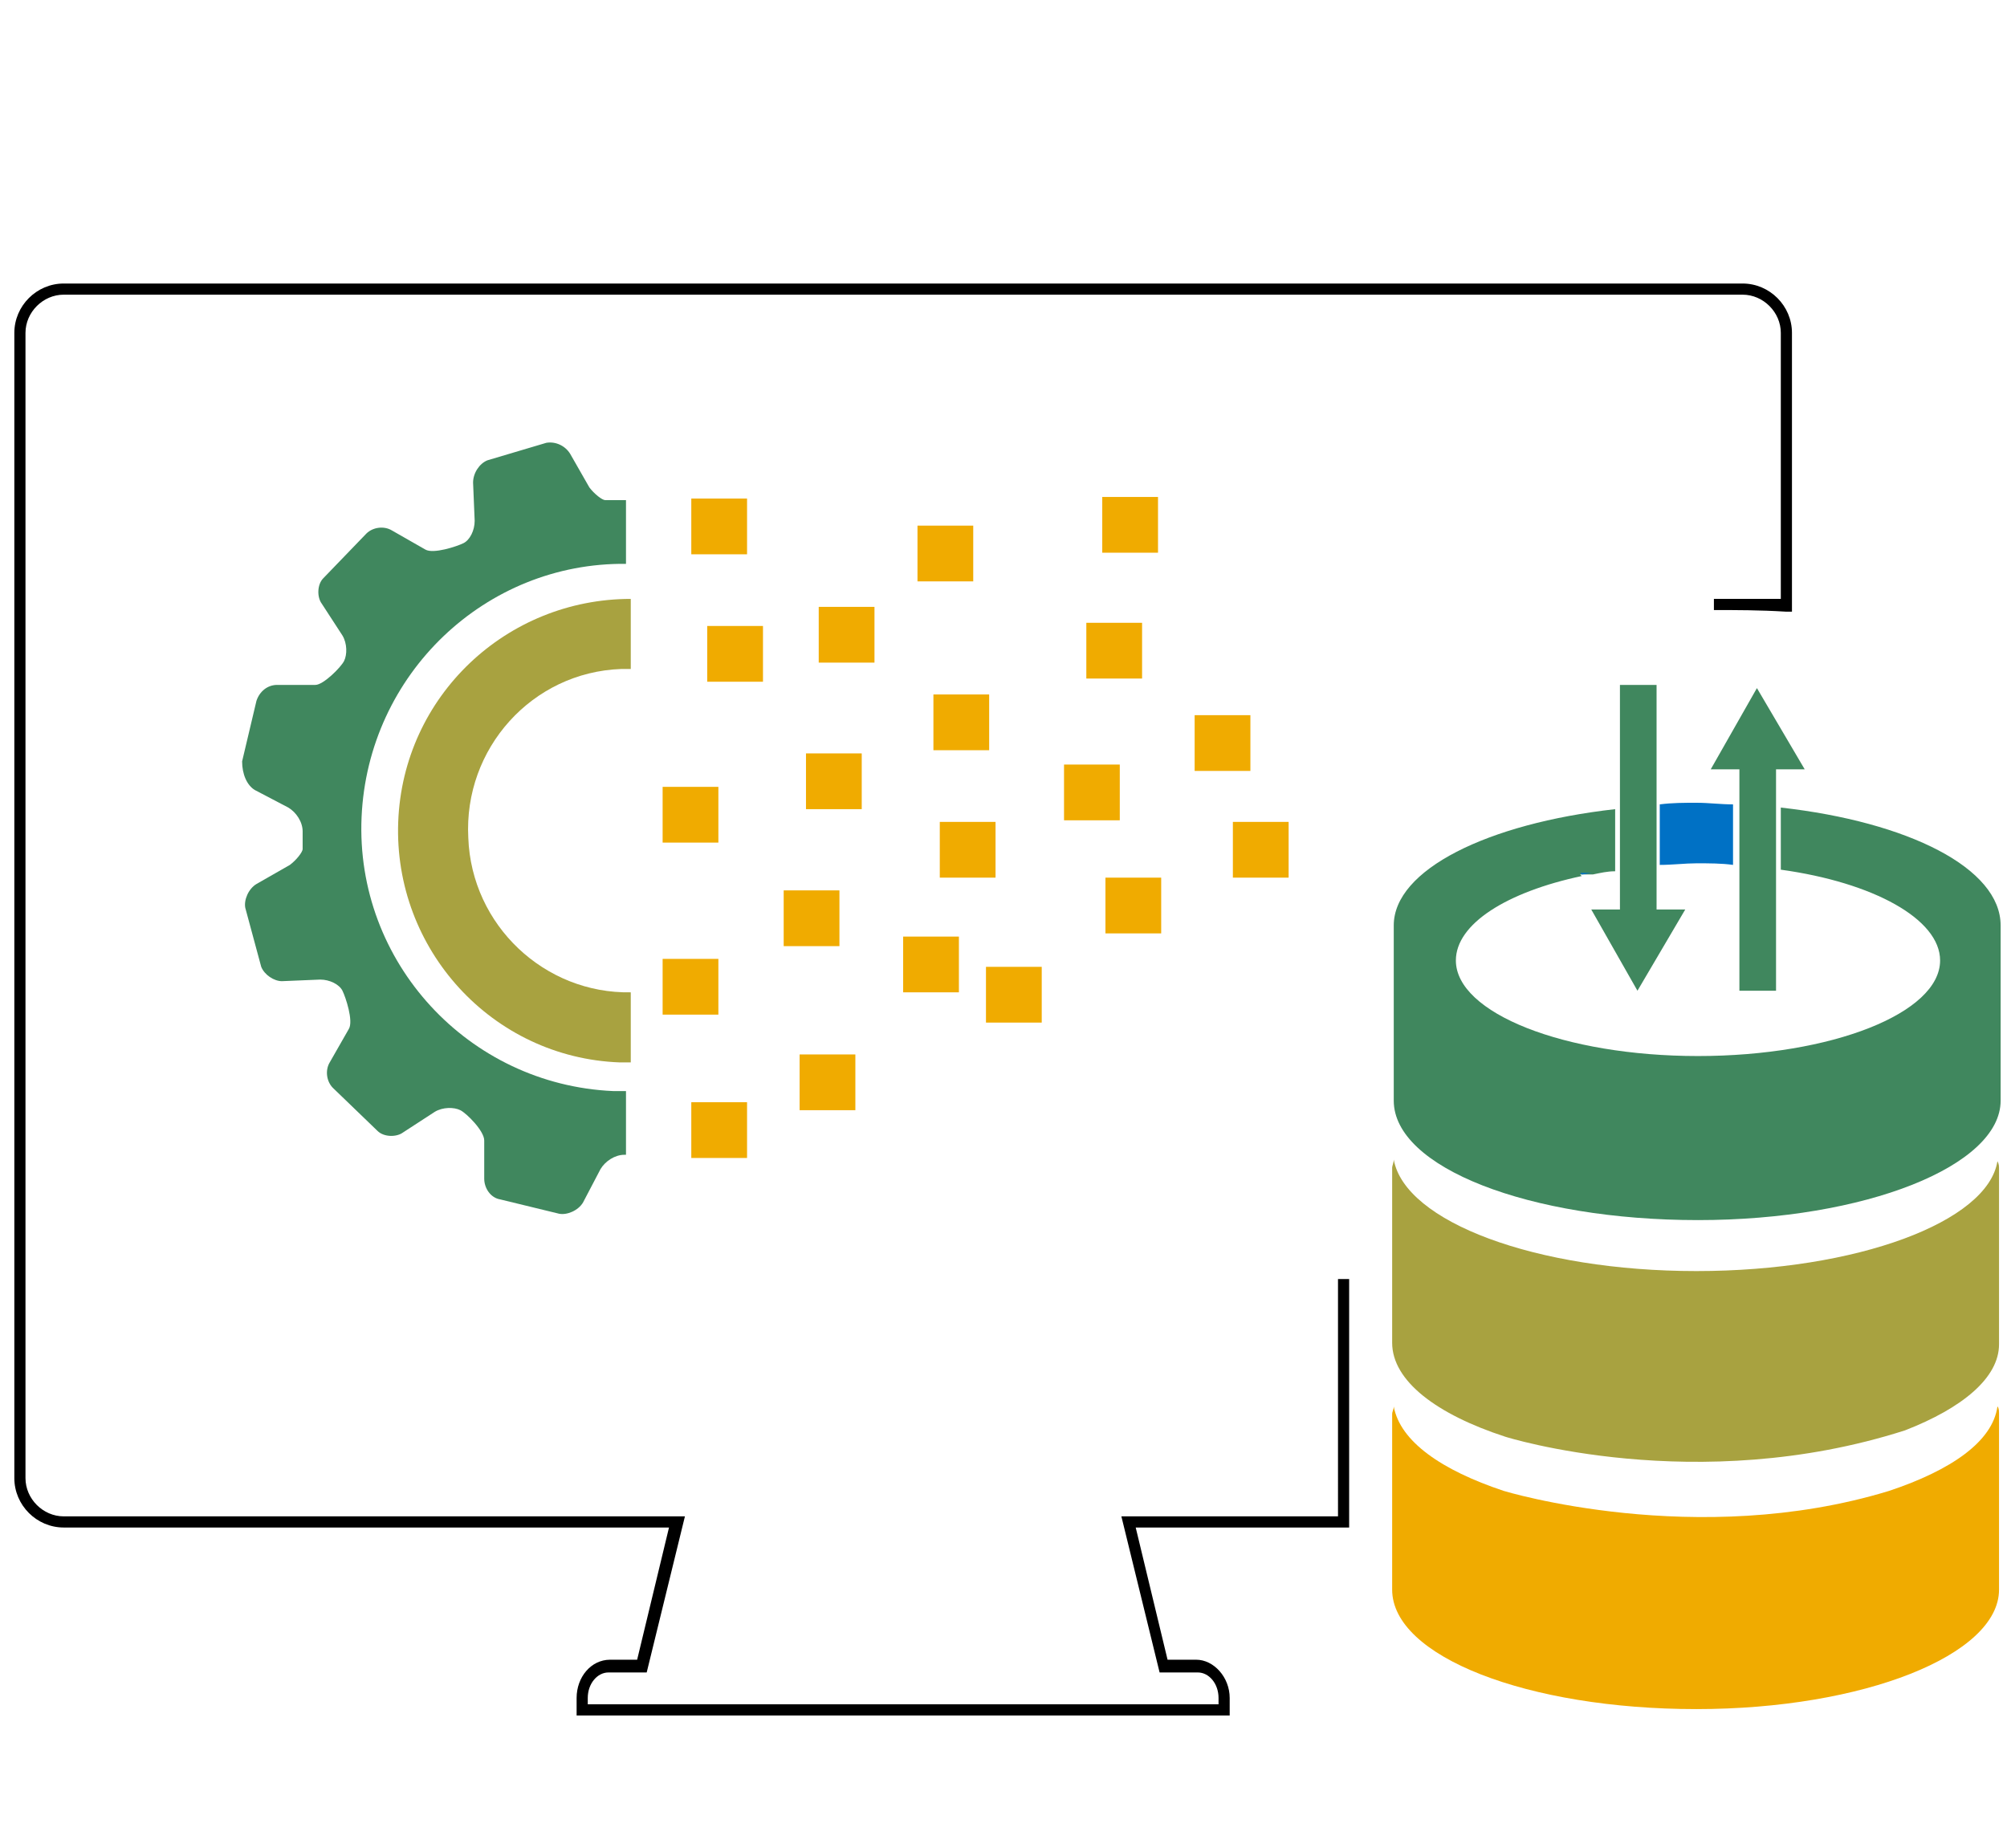 <?xml version="1.0" encoding="utf-8"?>
<!-- Generator: Adobe Illustrator 22.0.1, SVG Export Plug-In . SVG Version: 6.00 Build 0)  -->
<svg version="1.1" id="Layer_1" xmlns="http://www.w3.org/2000/svg" xmlns:xlink="http://www.w3.org/1999/xlink" x="0px" y="0px"
	 viewBox="0 0 126 116" style="enable-background:new 0 0 126 116;" xml:space="preserve">
<style type="text/css">
	.st0{fill:url(#SVGID_1_);}
	.st1{fill:none;stroke:#0459A2;stroke-miterlimit:10;}
	.st2{fill:#FF0013;}
	.st3{fill:#0B4A99;}
	.st4{fill:#CD1618;}
	.st5{fill:#DB9821;}
	.st6{fill:#40875E;}
	.st7{fill:#918831;}
	.st8{fill:#F0AB00;}
	.st9{fill:#A8A240;}
	.st10{fill:none;}
	.st11{fill:#0071C5;}
	.st12{fill:#EFAA1E;}
	.st13{fill:none;stroke:#000000;stroke-width:0.5;stroke-miterlimit:10;}
	.st14{fill:#A69F3D;}
	.st15{fill:#231F20;}
	.st16{fill-rule:evenodd;clip-rule:evenodd;fill:#A69F3D;}
	.st17{fill-rule:evenodd;clip-rule:evenodd;fill:#F0AB00;}
	.st18{fill-rule:evenodd;clip-rule:evenodd;fill:#A8A240;}
	.st19{fill-rule:evenodd;clip-rule:evenodd;fill:#40875E;}
	.st20{fill-rule:evenodd;clip-rule:evenodd;fill:#0B4A99;}
	.st21{fill:#FFFFFF;}
	.st22{fill:#0057A2;}
</style>
<g>
	<path class="st9" d="M25,51.6c-0.3,8,5.9,14.8,13.9,15.1c0.2,0,0.5,0,0.7,0v-4.4c-5.4,0.1-10-4.2-10.2-9.7
		c-0.3-5.6,4-10.4,9.6-10.6c0.2,0,0.4,0,0.6,0v-4.4C31.8,37.6,25.3,43.7,25,51.6z"/>
	<path class="st6" d="M16,49.6l2.1,1.1c0.5,0.3,0.9,0.9,0.9,1.5c0,0,0,0.3,0,0.9c0,0.2,0,0.2,0,0.2c0,0.2-0.4,0.7-0.8,1l-2.1,1.2
		c-0.5,0.3-0.8,1-0.7,1.5l1,3.7c0.2,0.5,0.8,0.9,1.3,0.9l2.4-0.1c0.6,0,1.2,0.3,1.4,0.7c0.2,0.4,0.7,1.9,0.4,2.4l-1.2,2.1
		c-0.3,0.5-0.2,1.2,0.2,1.6l2.8,2.7c0.4,0.4,1.2,0.4,1.6,0.1l2-1.3c0.5-0.3,1.2-0.3,1.6-0.1c0.4,0.2,1.5,1.3,1.5,1.9l0,2.4
		c0,0.6,0.4,1.2,1,1.3l3.7,0.9c0.5,0.1,1.2-0.2,1.5-0.7l1.1-2.1c0.3-0.5,0.9-0.9,1.5-0.9c0,0,0,0,0.1,0v-4c-0.3,0-0.5,0-0.8,0
		c-9.1-0.4-16.2-8.1-15.8-17.2c0.4-9,7.8-16,16.6-15.9v-4c-0.1,0-0.1,0-0.2,0c0,0-0.3,0-0.9,0c-0.2,0-0.2,0-0.2,0
		c-0.2,0-0.7-0.4-1-0.8l-1.2-2.1c-0.3-0.5-0.9-0.8-1.5-0.7l-3.7,1.1c-0.5,0.2-0.9,0.8-0.9,1.4l0.1,2.4c0,0.6-0.3,1.2-0.7,1.4
		c-0.4,0.2-1.9,0.7-2.4,0.4l-2.1-1.2c-0.5-0.3-1.2-0.2-1.6,0.2l-2.7,2.8c-0.4,0.4-0.4,1.2-0.1,1.6l1.3,2c0.3,0.5,0.3,1.2,0.1,1.6
		c-0.2,0.4-1.3,1.5-1.8,1.5l-2.4,0c-0.6,0-1.1,0.4-1.3,1l-0.9,3.8C15.2,48.6,15.5,49.3,16,49.6z"/>
	<g>
		<g>
			<path d="M77.2,107.7h-41v-1.1c0-1.3,0.9-2.4,2.1-2.4H40l2-8.3H4c-1.7,0-3.1-1.4-3.1-3.1V20.9c0-1.7,1.4-3.1,3.1-3.1h105.4
				c1.7,0,3.1,1.4,3.1,3.1v17.5l-0.4,0c-1.6-0.1-3.1-0.1-4.5-0.1l0-0.7c1.4,0,2.7,0,4.2,0V20.9c0-1.3-1.1-2.4-2.4-2.4H4
				c-1.3,0-2.4,1.1-2.4,2.4v71.9c0,1.3,1.1,2.4,2.4,2.4h39l-2.4,9.8h-2.4c-0.7,0-1.3,0.7-1.3,1.6v0.4h39.6v-0.4
				c0-0.9-0.6-1.6-1.3-1.6h-2.4l-2.4-9.8h13.6V80.3h0.7v15.6H71.3l2,8.3h1.8c1.1,0,2.1,1.1,2.1,2.4V107.7z"/>
		</g>
	</g>
	<rect x="43.4" y="31.3" class="st8" width="3.5" height="3.5"/>
	<rect x="44.4" y="39.3" class="st8" width="3.5" height="3.5"/>
	<rect x="51.4" y="38.1" class="st8" width="3.5" height="3.5"/>
	<rect x="50.6" y="47.3" class="st8" width="3.5" height="3.5"/>
	<rect x="58.6" y="43.6" class="st8" width="3.5" height="3.5"/>
	<rect x="75" y="44.9" class="st8" width="3.5" height="3.5"/>
	<rect x="69.2" y="31.2" class="st8" width="3.5" height="3.5"/>
	<rect x="57.6" y="33" class="st8" width="3.5" height="3.5"/>
	<rect x="77.4" y="51.6" class="st8" width="3.5" height="3.5"/>
	<rect x="66.8" y="48" class="st8" width="3.5" height="3.5"/>
	<rect x="59" y="51.6" class="st8" width="3.5" height="3.5"/>
	<rect x="69.4" y="55.1" class="st8" width="3.5" height="3.5"/>
	<rect x="68.2" y="39.1" class="st8" width="3.5" height="3.5"/>
	<rect x="56.7" y="58.8" class="st8" width="3.5" height="3.5"/>
	<rect x="61.9" y="60.7" class="st8" width="3.5" height="3.5"/>
	<rect x="49.2" y="55.9" class="st8" width="3.5" height="3.5"/>
	<rect x="41.6" y="49.4" class="st8" width="3.5" height="3.5"/>
	<rect x="41.6" y="60.2" class="st8" width="3.5" height="3.5"/>
	<rect x="43.4" y="69.2" class="st8" width="3.5" height="3.5"/>
	<rect x="50.2" y="66.2" class="st8" width="3.5" height="3.5"/>
	<path class="st10" d="M101.4,54.6c-0.5,0.1-1,0.1-1.4,0.2h1.4V54.6z"/>
	<path class="st8" d="M118.6,93.6c-12.1,3.7-24.2,0-24.2,0c-3.9-1.3-6.5-3.1-6.9-5.3c0,0.2-0.1,0.3-0.1,0.5v11
		c0,4.2,8.5,7.5,19.1,7.5c10.5,0,19-3.4,19-7.5v-11c0-0.2,0-0.4-0.1-0.5C125.1,90.5,122.5,92.3,118.6,93.6z"/>
	<path class="st11" d="M106.5,54.2c0.8,0,1.6,0,2.3,0.1v-3.8c-0.8,0-1.5-0.1-2.3-0.1c-0.8,0-1.5,0-2.3,0.1v3.8
		C105,54.3,105.8,54.2,106.5,54.2z"/>
	<path class="st6" d="M111.8,50.7v3.9c5.8,0.8,10,3.1,10,5.7c0,3.3-6.8,6-15.2,6c-8.4,0-15.2-2.7-15.2-6c0-2.3,3.2-4.3,7.9-5.3
		l-0.1-0.1h0.8c0.5-0.1,0.9-0.2,1.4-0.2v-3.9c-8,0.9-13.9,3.8-13.9,7.3v11c0,4.2,8.5,7.5,19.1,7.5c10.5,0,19-3.4,19-7.5v-11
		C125.6,54.5,119.8,51.6,111.8,50.7z"/>
	<path class="st9" d="M106.5,79.8c-10.1,0-18.3-3.1-19-7c0,0.2-0.1,0.4-0.1,0.5v11c0,2.4,2.8,4.5,7.1,5.9c0,0,12,3.8,25.1-0.4l0,0
		c3.6-1.4,5.9-3.3,5.9-5.4v-11c0-0.2,0-0.3-0.1-0.5C124.8,76.7,116.6,79.8,106.5,79.8z"/>
	<path class="st11" d="M99.2,54.8l0.1,0.1c0.2,0,0.5-0.1,0.7-0.1H99.2z"/>
	<polygon class="st6" points="104,43 101.7,43 101.7,57.1 99.9,57.1 102.8,62.2 105.8,57.1 104,57.1 	"/>
	<polygon class="st6" points="113.3,48.3 110.3,43.2 107.4,48.3 109.2,48.3 109.2,62.2 111.5,62.2 111.5,48.3 	"/>
</g>
</svg>
